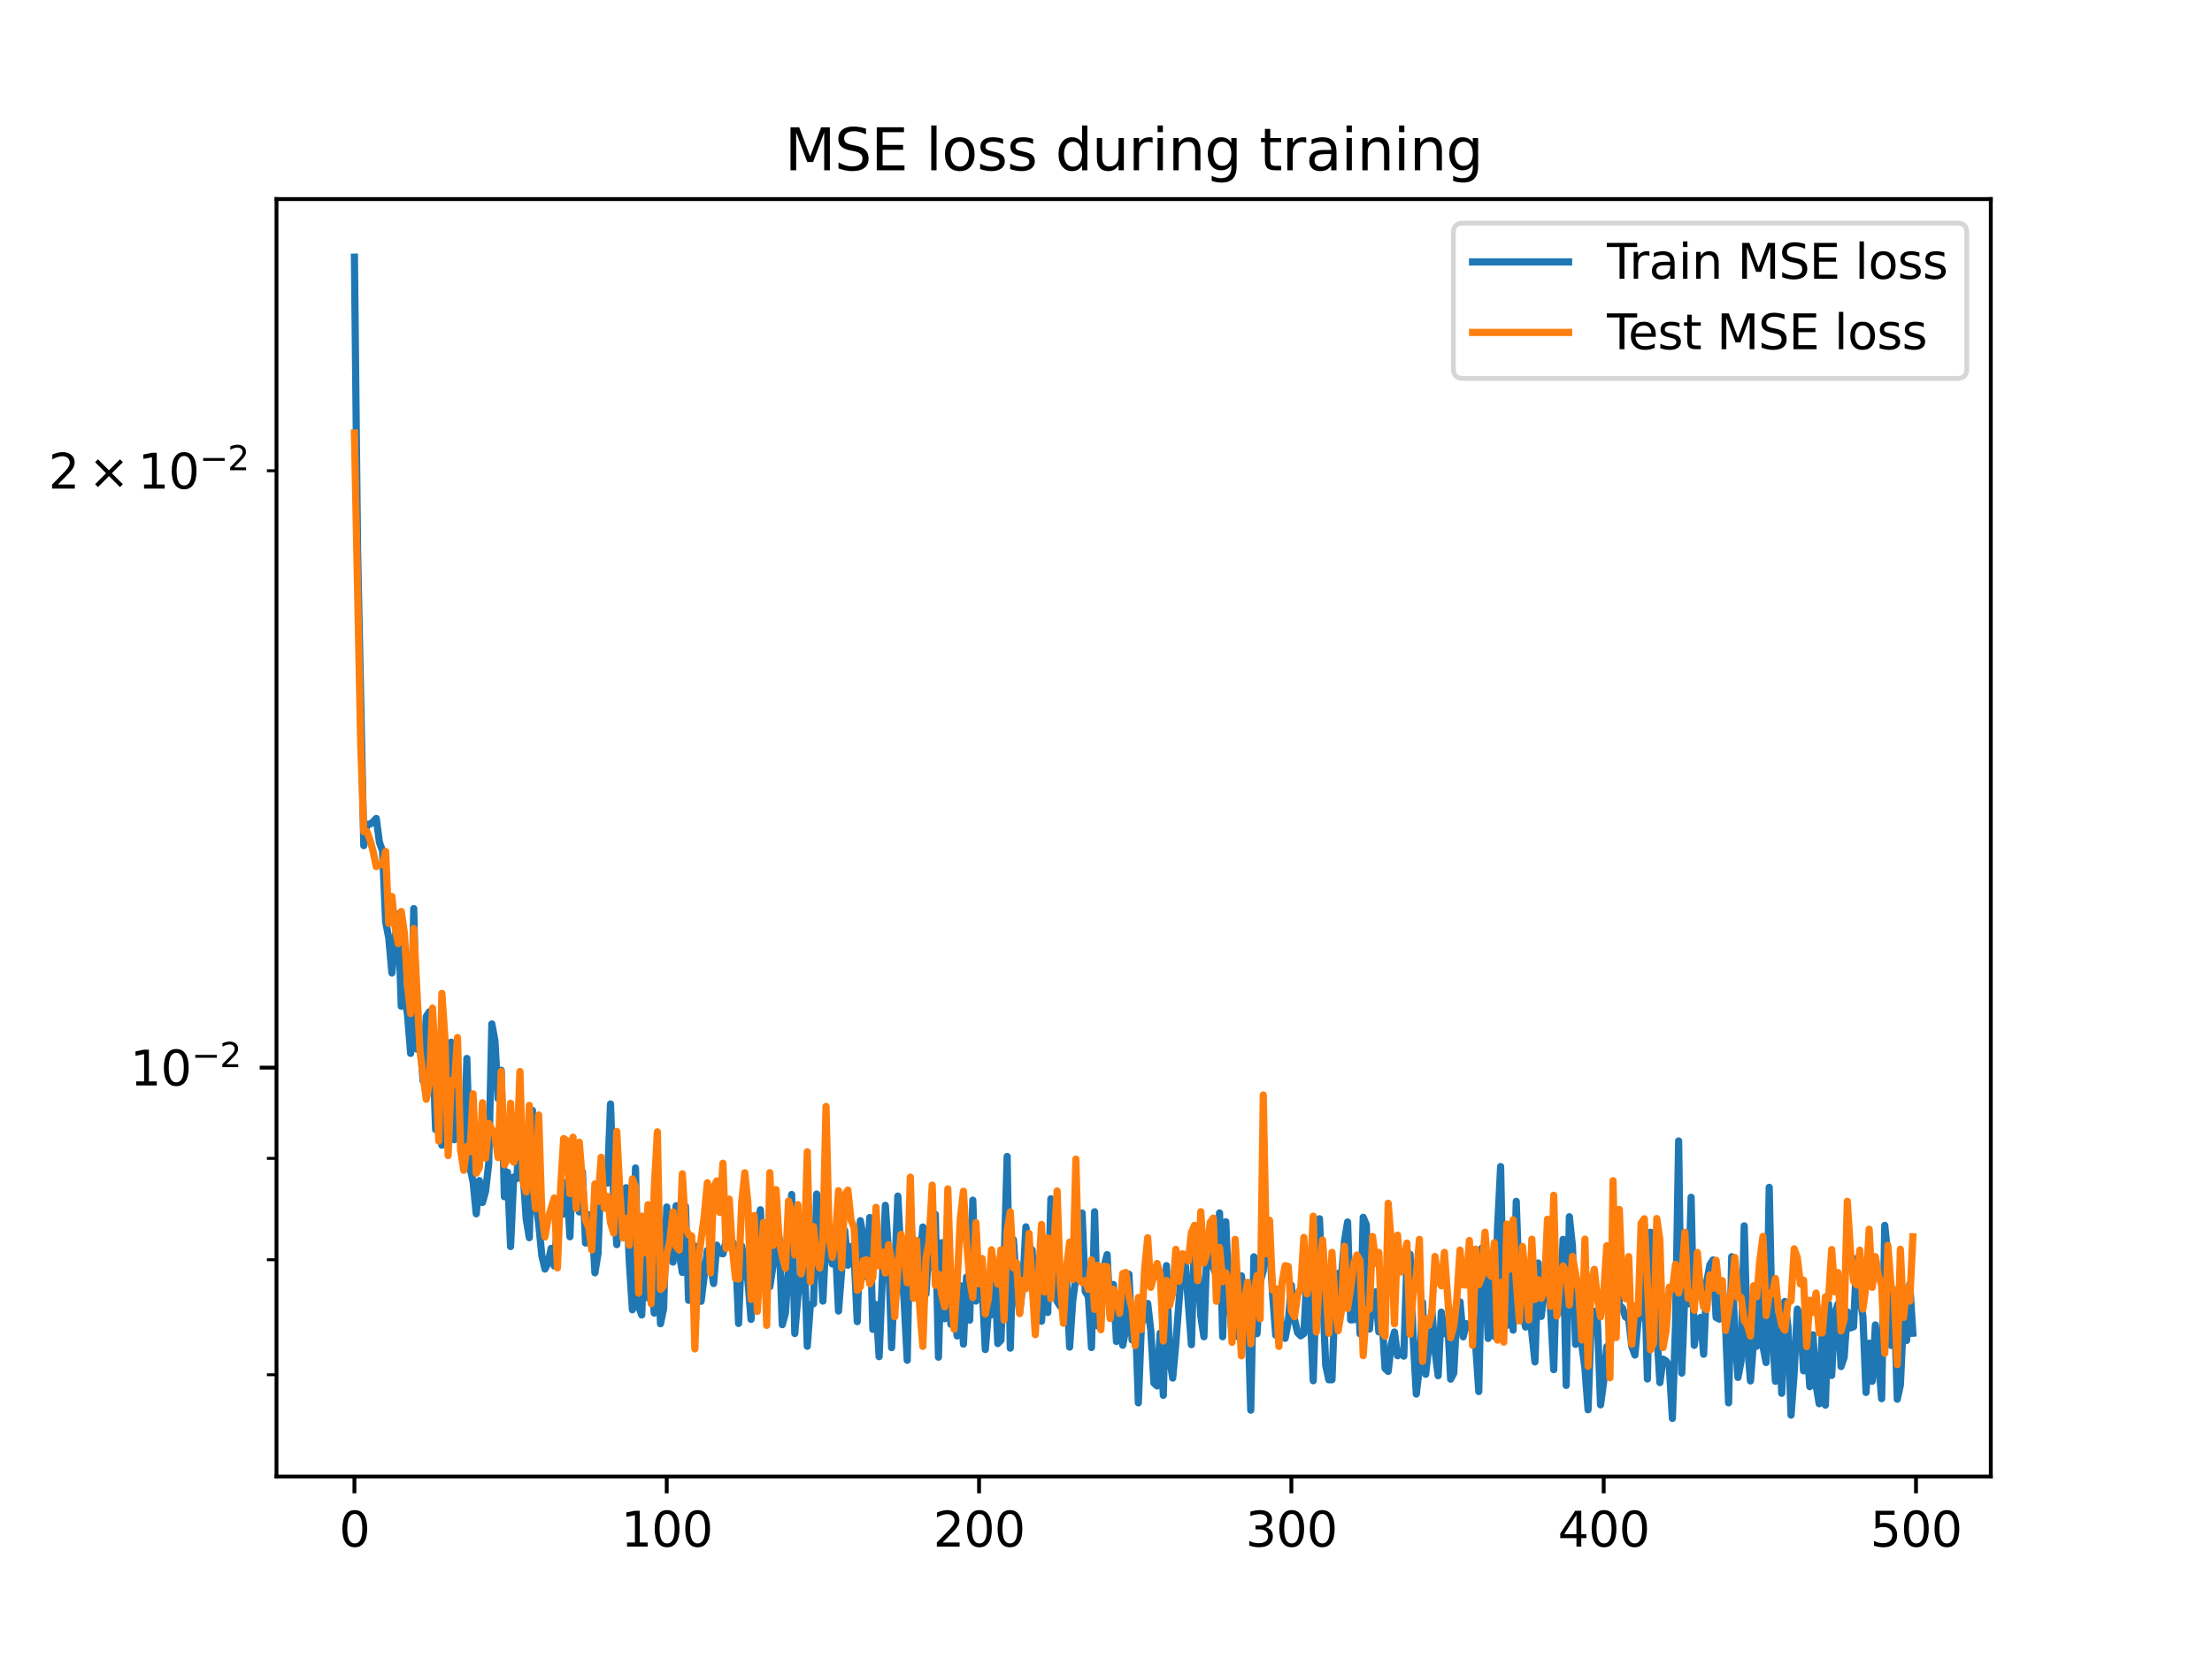 <?xml version="1.0" encoding="utf-8" standalone="no"?>
<!DOCTYPE svg PUBLIC "-//W3C//DTD SVG 1.1//EN"
  "http://www.w3.org/Graphics/SVG/1.1/DTD/svg11.dtd">
<svg xmlns:xlink="http://www.w3.org/1999/xlink" width="460.8pt" height="345.6pt" viewBox="0 0 460.8 345.6" xmlns="http://www.w3.org/2000/svg" version="1.1">
 <defs>
  <style type="text/css">*{stroke-linejoin: round; stroke-linecap: butt}</style>
 </defs>
 <g id="figure_1">
  <g id="patch_1">
   <path d="M 0 345.6 
L 460.8 345.6 
L 460.8 0 
L 0 0 
z
" style="fill: #ffffff"/>
  </g>
  <g id="axes_1">
   <g id="patch_2">
    <path d="M 57.6 307.584 
L 414.72 307.584 
L 414.72 41.472 
L 57.6 41.472 
z
" style="fill: #ffffff"/>
   </g>
   <g id="matplotlib.axis_1">
    <g id="xtick_1">
     <g id="line2d_1">
      <defs>
       <path id="me68793c2e8" d="M 0 0 
L 0 3.5 
" style="stroke: #000000; stroke-width: 0.8"/>
      </defs>
      <g>
       <use xlink:href="#me68793c2e8" x="73.833" y="307.584" style="stroke: #000000; stroke-width: 0.8"/>
      </g>
     </g>
     <g id="text_1">
      <!-- 0 -->
      <g transform="translate(70.651 322.182) scale(0.1 -0.1)">
       <defs>
        <path id="DejaVuSans-30" d="M 2034 4250 
Q 1547 4250 1301 3770 
Q 1056 3291 1056 2328 
Q 1056 1369 1301 889 
Q 1547 409 2034 409 
Q 2525 409 2770 889 
Q 3016 1369 3016 2328 
Q 3016 3291 2770 3770 
Q 2525 4250 2034 4250 
z
M 2034 4750 
Q 2819 4750 3233 4129 
Q 3647 3509 3647 2328 
Q 3647 1150 3233 529 
Q 2819 -91 2034 -91 
Q 1250 -91 836 529 
Q 422 1150 422 2328 
Q 422 3509 836 4129 
Q 1250 4750 2034 4750 
z
" transform="scale(0.016)"/>
       </defs>
       <use xlink:href="#DejaVuSans-30"/>
      </g>
     </g>
    </g>
    <g id="xtick_2">
     <g id="line2d_2">
      <g>
       <use xlink:href="#me68793c2e8" x="138.894" y="307.584" style="stroke: #000000; stroke-width: 0.8"/>
      </g>
     </g>
     <g id="text_2">
      <!-- 100 -->
      <g transform="translate(129.35 322.182) scale(0.1 -0.1)">
       <defs>
        <path id="DejaVuSans-31" d="M 794 531 
L 1825 531 
L 1825 4091 
L 703 3866 
L 703 4441 
L 1819 4666 
L 2450 4666 
L 2450 531 
L 3481 531 
L 3481 0 
L 794 0 
L 794 531 
z
" transform="scale(0.016)"/>
       </defs>
       <use xlink:href="#DejaVuSans-31"/>
       <use xlink:href="#DejaVuSans-30" x="63.623"/>
       <use xlink:href="#DejaVuSans-30" x="127.246"/>
      </g>
     </g>
    </g>
    <g id="xtick_3">
     <g id="line2d_3">
      <g>
       <use xlink:href="#me68793c2e8" x="203.955" y="307.584" style="stroke: #000000; stroke-width: 0.8"/>
      </g>
     </g>
     <g id="text_3">
      <!-- 200 -->
      <g transform="translate(194.411 322.182) scale(0.1 -0.1)">
       <defs>
        <path id="DejaVuSans-32" d="M 1228 531 
L 3431 531 
L 3431 0 
L 469 0 
L 469 531 
Q 828 903 1448 1529 
Q 2069 2156 2228 2338 
Q 2531 2678 2651 2914 
Q 2772 3150 2772 3378 
Q 2772 3750 2511 3984 
Q 2250 4219 1831 4219 
Q 1534 4219 1204 4116 
Q 875 4013 500 3803 
L 500 4441 
Q 881 4594 1212 4672 
Q 1544 4750 1819 4750 
Q 2544 4750 2975 4387 
Q 3406 4025 3406 3419 
Q 3406 3131 3298 2873 
Q 3191 2616 2906 2266 
Q 2828 2175 2409 1742 
Q 1991 1309 1228 531 
z
" transform="scale(0.016)"/>
       </defs>
       <use xlink:href="#DejaVuSans-32"/>
       <use xlink:href="#DejaVuSans-30" x="63.623"/>
       <use xlink:href="#DejaVuSans-30" x="127.246"/>
      </g>
     </g>
    </g>
    <g id="xtick_4">
     <g id="line2d_4">
      <g>
       <use xlink:href="#me68793c2e8" x="269.016" y="307.584" style="stroke: #000000; stroke-width: 0.8"/>
      </g>
     </g>
     <g id="text_4">
      <!-- 300 -->
      <g transform="translate(259.472 322.182) scale(0.1 -0.1)">
       <defs>
        <path id="DejaVuSans-33" d="M 2597 2516 
Q 3050 2419 3304 2112 
Q 3559 1806 3559 1356 
Q 3559 666 3084 287 
Q 2609 -91 1734 -91 
Q 1441 -91 1130 -33 
Q 819 25 488 141 
L 488 750 
Q 750 597 1062 519 
Q 1375 441 1716 441 
Q 2309 441 2620 675 
Q 2931 909 2931 1356 
Q 2931 1769 2642 2001 
Q 2353 2234 1838 2234 
L 1294 2234 
L 1294 2753 
L 1863 2753 
Q 2328 2753 2575 2939 
Q 2822 3125 2822 3475 
Q 2822 3834 2567 4026 
Q 2313 4219 1838 4219 
Q 1578 4219 1281 4162 
Q 984 4106 628 3988 
L 628 4550 
Q 988 4650 1302 4700 
Q 1616 4750 1894 4750 
Q 2613 4750 3031 4423 
Q 3450 4097 3450 3541 
Q 3450 3153 3228 2886 
Q 3006 2619 2597 2516 
z
" transform="scale(0.016)"/>
       </defs>
       <use xlink:href="#DejaVuSans-33"/>
       <use xlink:href="#DejaVuSans-30" x="63.623"/>
       <use xlink:href="#DejaVuSans-30" x="127.246"/>
      </g>
     </g>
    </g>
    <g id="xtick_5">
     <g id="line2d_5">
      <g>
       <use xlink:href="#me68793c2e8" x="334.077" y="307.584" style="stroke: #000000; stroke-width: 0.8"/>
      </g>
     </g>
     <g id="text_5">
      <!-- 400 -->
      <g transform="translate(324.533 322.182) scale(0.1 -0.1)">
       <defs>
        <path id="DejaVuSans-34" d="M 2419 4116 
L 825 1625 
L 2419 1625 
L 2419 4116 
z
M 2253 4666 
L 3047 4666 
L 3047 1625 
L 3713 1625 
L 3713 1100 
L 3047 1100 
L 3047 0 
L 2419 0 
L 2419 1100 
L 313 1100 
L 313 1709 
L 2253 4666 
z
" transform="scale(0.016)"/>
       </defs>
       <use xlink:href="#DejaVuSans-34"/>
       <use xlink:href="#DejaVuSans-30" x="63.623"/>
       <use xlink:href="#DejaVuSans-30" x="127.246"/>
      </g>
     </g>
    </g>
    <g id="xtick_6">
     <g id="line2d_6">
      <g>
       <use xlink:href="#me68793c2e8" x="399.138" y="307.584" style="stroke: #000000; stroke-width: 0.8"/>
      </g>
     </g>
     <g id="text_6">
      <!-- 500 -->
      <g transform="translate(389.594 322.182) scale(0.1 -0.1)">
       <defs>
        <path id="DejaVuSans-35" d="M 691 4666 
L 3169 4666 
L 3169 4134 
L 1269 4134 
L 1269 2991 
Q 1406 3038 1543 3061 
Q 1681 3084 1819 3084 
Q 2600 3084 3056 2656 
Q 3513 2228 3513 1497 
Q 3513 744 3044 326 
Q 2575 -91 1722 -91 
Q 1428 -91 1123 -41 
Q 819 9 494 109 
L 494 744 
Q 775 591 1075 516 
Q 1375 441 1709 441 
Q 2250 441 2565 725 
Q 2881 1009 2881 1497 
Q 2881 1984 2565 2268 
Q 2250 2553 1709 2553 
Q 1456 2553 1204 2497 
Q 953 2441 691 2322 
L 691 4666 
z
" transform="scale(0.016)"/>
       </defs>
       <use xlink:href="#DejaVuSans-35"/>
       <use xlink:href="#DejaVuSans-30" x="63.623"/>
       <use xlink:href="#DejaVuSans-30" x="127.246"/>
      </g>
     </g>
    </g>
   </g>
   <g id="matplotlib.axis_2">
    <g id="ytick_1">
     <g id="line2d_7">
      <defs>
       <path id="m46ca825e0f" d="M 0 0 
L -3.5 0 
" style="stroke: #000000; stroke-width: 0.8"/>
      </defs>
      <g>
       <use xlink:href="#m46ca825e0f" x="57.6" y="222.405" style="stroke: #000000; stroke-width: 0.8"/>
      </g>
     </g>
     <g id="text_7">
      <!-- $\mathdefault{10^{-2}}$ -->
      <g transform="translate(27.1 226.204) scale(0.1 -0.1)">
       <defs>
        <path id="DejaVuSans-2212" d="M 678 2272 
L 4684 2272 
L 4684 1741 
L 678 1741 
L 678 2272 
z
" transform="scale(0.016)"/>
       </defs>
       <use xlink:href="#DejaVuSans-31" transform="translate(0 0.766)"/>
       <use xlink:href="#DejaVuSans-30" transform="translate(63.623 0.766)"/>
       <use xlink:href="#DejaVuSans-2212" transform="translate(128.203 39.047) scale(0.7)"/>
       <use xlink:href="#DejaVuSans-32" transform="translate(186.855 39.047) scale(0.7)"/>
      </g>
     </g>
    </g>
    <g id="ytick_2">
     <g id="line2d_8">
      <defs>
       <path id="m6432cfb0ac" d="M 0 0 
L -2 0 
" style="stroke: #000000; stroke-width: 0.6"/>
      </defs>
      <g>
       <use xlink:href="#m6432cfb0ac" x="57.6" y="286.387" style="stroke: #000000; stroke-width: 0.6"/>
      </g>
     </g>
    </g>
    <g id="ytick_3">
     <g id="line2d_9">
      <g>
       <use xlink:href="#m6432cfb0ac" x="57.6" y="262.433" style="stroke: #000000; stroke-width: 0.6"/>
      </g>
     </g>
    </g>
    <g id="ytick_4">
     <g id="line2d_10">
      <g>
       <use xlink:href="#m6432cfb0ac" x="57.6" y="241.305" style="stroke: #000000; stroke-width: 0.6"/>
      </g>
     </g>
    </g>
    <g id="ytick_5">
     <g id="line2d_11">
      <g>
       <use xlink:href="#m6432cfb0ac" x="57.6" y="98.065" style="stroke: #000000; stroke-width: 0.6"/>
      </g>
     </g>
     <g id="text_8">
      <!-- $\mathdefault{2\times10^{-2}}$ -->
      <g transform="translate(10.1 101.864) scale(0.1 -0.1)">
       <defs>
        <path id="DejaVuSans-d7" d="M 4488 3438 
L 3059 2003 
L 4488 575 
L 4116 197 
L 2681 1631 
L 1247 197 
L 878 575 
L 2303 2003 
L 878 3438 
L 1247 3816 
L 2681 2381 
L 4116 3816 
L 4488 3438 
z
" transform="scale(0.016)"/>
       </defs>
       <use xlink:href="#DejaVuSans-32" transform="translate(0 0.766)"/>
       <use xlink:href="#DejaVuSans-d7" transform="translate(83.105 0.766)"/>
       <use xlink:href="#DejaVuSans-31" transform="translate(186.377 0.766)"/>
       <use xlink:href="#DejaVuSans-30" transform="translate(250 0.766)"/>
       <use xlink:href="#DejaVuSans-2212" transform="translate(314.58 39.047) scale(0.7)"/>
       <use xlink:href="#DejaVuSans-32" transform="translate(373.232 39.047) scale(0.7)"/>
      </g>
     </g>
    </g>
   </g>
   <g id="line2d_12">
    <path d="M 73.833 53.568 
L 74.483 114.303 
L 75.785 176.158 
L 76.435 171.722 
L 77.086 171.678 
L 77.736 171.21 
L 78.387 170.489 
L 79.038 175.455 
L 79.688 177.27 
L 80.339 192.034 
L 80.989 195.404 
L 81.64 202.679 
L 82.291 195.702 
L 82.941 190.373 
L 83.592 209.619 
L 84.242 206.866 
L 84.893 211.411 
L 85.544 219.437 
L 86.194 189.275 
L 86.845 218.566 
L 87.496 216.935 
L 88.146 225.216 
L 88.797 211.771 
L 89.447 210.766 
L 90.098 217.19 
L 90.749 235.31 
L 91.399 222.886 
L 92.05 238.567 
L 92.7 223.785 
L 93.351 223.544 
L 94.002 217.106 
L 94.652 237.432 
L 95.303 232.696 
L 95.953 234.187 
L 96.604 242.306 
L 97.255 220.487 
L 97.905 243.228 
L 98.556 246.24 
L 99.207 252.855 
L 99.857 245.931 
L 100.508 250.502 
L 101.158 248.159 
L 101.809 242.387 
L 102.46 213.298 
L 103.11 216.815 
L 103.761 228.876 
L 104.411 222.964 
L 105.062 249.295 
L 105.713 244.207 
L 106.363 259.678 
L 107.014 245.191 
L 107.664 245.522 
L 108.315 234.827 
L 109.616 253.938 
L 110.267 257.832 
L 110.918 231.311 
L 111.568 250.128 
L 112.219 254.878 
L 112.869 261.519 
L 113.52 264.372 
L 114.171 263.069 
L 114.821 260.057 
L 115.472 263.739 
L 116.122 254.542 
L 116.773 251.906 
L 117.424 252.928 
L 118.074 246.258 
L 118.725 257.641 
L 119.375 239.696 
L 120.026 244.588 
L 120.677 252.466 
L 121.327 244.102 
L 121.978 258.95 
L 122.629 253.028 
L 123.279 253.702 
L 123.93 265.149 
L 124.58 261.096 
L 125.231 242.736 
L 125.882 245.697 
L 126.532 246.481 
L 127.183 229.979 
L 127.833 249.113 
L 128.484 259.282 
L 129.135 251.73 
L 129.785 256.728 
L 130.436 247.41 
L 131.086 262.735 
L 131.737 272.847 
L 132.388 243.302 
L 133.038 272.113 
L 133.689 273.938 
L 134.339 255.104 
L 134.99 270.375 
L 135.641 265.848 
L 136.291 273.547 
L 136.942 256.847 
L 137.593 275.761 
L 138.243 272.584 
L 138.894 251.439 
L 139.544 261.846 
L 140.195 262.922 
L 140.846 251.181 
L 141.496 261.075 
L 142.147 265.077 
L 142.797 251.31 
L 143.448 270.883 
L 144.099 264.463 
L 144.749 259.558 
L 145.4 260.886 
L 146.05 271.085 
L 147.352 260.477 
L 148.002 263.38 
L 148.653 267.384 
L 149.304 259.38 
L 149.954 261.046 
L 150.605 261.2 
L 151.255 258.524 
L 151.906 257.975 
L 152.557 258.653 
L 153.207 259.818 
L 153.858 275.697 
L 154.508 259.571 
L 155.159 263.611 
L 155.81 266.894 
L 156.46 274.853 
L 157.111 262.397 
L 157.761 254.731 
L 158.412 252.015 
L 159.063 268.599 
L 159.713 260.026 
L 160.364 268.061 
L 161.015 263.81 
L 161.665 255.187 
L 162.316 257.836 
L 162.966 275.956 
L 163.617 273.564 
L 164.268 263.983 
L 164.918 248.832 
L 165.569 277.795 
L 166.219 269.976 
L 167.521 260.543 
L 168.171 280.452 
L 168.822 271.754 
L 169.472 271.597 
L 170.123 248.743 
L 171.424 271.045 
L 172.075 257.381 
L 172.725 257.571 
L 173.376 263.302 
L 174.027 259.675 
L 174.677 273.114 
L 175.979 256.33 
L 176.629 263.573 
L 177.28 259.652 
L 177.93 261.607 
L 178.581 275.321 
L 179.232 254.292 
L 179.882 258.202 
L 180.533 266.005 
L 181.183 253.638 
L 181.834 276.928 
L 182.485 271.744 
L 183.135 282.614 
L 184.436 251.088 
L 185.087 260.852 
L 185.738 280.738 
L 187.039 249.161 
L 187.69 261.882 
L 188.34 270.985 
L 188.991 283.373 
L 189.641 250.946 
L 190.292 264.803 
L 190.943 269.659 
L 191.593 263.495 
L 192.244 255.607 
L 192.894 269.551 
L 193.545 258.921 
L 194.196 264.092 
L 194.846 252.979 
L 195.497 282.729 
L 196.147 258.876 
L 196.798 274.718 
L 197.449 269.436 
L 198.099 275.885 
L 198.75 273.774 
L 199.401 278.312 
L 200.051 267.807 
L 200.702 280.012 
L 201.352 266.027 
L 202.003 275.023 
L 202.654 250.021 
L 203.304 271.038 
L 203.955 266.249 
L 204.605 268.171 
L 205.256 281.129 
L 205.907 273.201 
L 206.557 273.896 
L 207.208 264.607 
L 207.858 279.887 
L 208.509 279.195 
L 209.16 263.207 
L 209.81 240.907 
L 210.461 280.848 
L 211.112 258.256 
L 211.762 267.679 
L 212.413 273.399 
L 213.063 267.62 
L 213.714 255.574 
L 214.365 259.576 
L 215.015 260.427 
L 215.666 273.211 
L 216.316 265.962 
L 216.967 275.242 
L 217.618 265.892 
L 218.268 273.415 
L 218.919 249.726 
L 219.569 264.369 
L 220.22 271.112 
L 220.871 272.124 
L 221.521 269.823 
L 222.172 266.339 
L 222.822 280.626 
L 223.473 270.991 
L 224.124 266.032 
L 224.774 265.247 
L 225.425 252.692 
L 226.076 269.025 
L 226.726 270.112 
L 227.377 280.71 
L 228.027 252.428 
L 228.678 276.226 
L 229.329 273.83 
L 229.979 263.914 
L 230.63 261.359 
L 231.28 274.276 
L 231.931 267.583 
L 232.582 279.454 
L 233.232 271.98 
L 233.883 280.239 
L 234.533 276.886 
L 235.184 265.445 
L 235.835 279.154 
L 236.485 273.083 
L 237.136 292.245 
L 237.787 275.767 
L 238.437 274.484 
L 239.088 271.537 
L 239.738 277.215 
L 240.389 288.13 
L 241.04 288.722 
L 241.69 277.705 
L 242.341 290.673 
L 242.991 263.651 
L 243.642 282.877 
L 244.293 287.088 
L 244.943 279.93 
L 246.244 262.918 
L 246.895 262.787 
L 248.196 280.125 
L 248.847 257.266 
L 249.498 263.517 
L 250.148 274.173 
L 250.799 278.477 
L 251.449 259.11 
L 252.1 260.18 
L 252.751 264.085 
L 253.401 265.719 
L 254.052 252.679 
L 254.702 278.47 
L 255.353 254.521 
L 256.004 269.711 
L 256.654 277.629 
L 257.305 260.882 
L 257.955 278.504 
L 258.606 265.785 
L 259.257 271.04 
L 259.907 272.432 
L 260.558 293.759 
L 261.208 261.816 
L 261.859 277.836 
L 262.51 267.133 
L 263.16 264.728 
L 263.811 255.641 
L 264.462 258.667 
L 265.112 269.863 
L 265.763 278.143 
L 266.413 270.89 
L 267.064 277.493 
L 267.715 278.803 
L 268.365 275.429 
L 269.016 267.739 
L 269.666 274.84 
L 270.317 277.619 
L 270.968 278.278 
L 271.618 277.792 
L 272.269 265.731 
L 272.919 272.608 
L 273.57 287.633 
L 274.221 267.116 
L 274.871 253.89 
L 276.173 284.494 
L 276.823 287.438 
L 277.474 287.43 
L 278.124 270.136 
L 278.775 265.277 
L 279.426 266.242 
L 280.076 258.531 
L 280.727 254.562 
L 281.377 274.958 
L 282.028 274.914 
L 282.679 263.421 
L 283.329 277.869 
L 283.98 253.583 
L 284.63 255.141 
L 285.281 276.887 
L 285.932 269.412 
L 286.582 269.117 
L 287.233 277.446 
L 287.884 274.317 
L 288.534 285.084 
L 289.185 285.699 
L 289.835 279.96 
L 290.486 277.477 
L 291.137 282.42 
L 291.787 281.511 
L 292.438 282.505 
L 293.088 262.687 
L 293.739 261.273 
L 294.39 278.848 
L 295.04 290.408 
L 295.691 284.761 
L 296.341 271.285 
L 296.992 286.283 
L 297.643 280.381 
L 298.293 273.04 
L 298.944 281.488 
L 299.595 286.581 
L 300.245 273.342 
L 300.896 277.847 
L 301.546 274.777 
L 302.197 287.312 
L 302.848 286.077 
L 303.498 273.056 
L 304.149 271.191 
L 304.799 278.491 
L 305.45 275.743 
L 306.101 276.061 
L 306.751 277.268 
L 307.402 280.054 
L 308.052 289.883 
L 308.703 260.007 
L 309.354 263.309 
L 310.004 278.82 
L 310.655 262.051 
L 311.305 278.394 
L 311.956 256.016 
L 312.607 243.008 
L 313.257 275.788 
L 313.908 276.126 
L 314.559 255.466 
L 315.209 277.091 
L 315.86 250.259 
L 316.51 268.673 
L 317.161 273.742 
L 317.812 276.459 
L 318.462 263.141 
L 319.113 277.683 
L 319.763 283.708 
L 320.414 263.109 
L 321.065 274.235 
L 321.715 268.821 
L 322.366 260.428 
L 323.667 285.327 
L 324.318 262.819 
L 324.968 273.321 
L 325.619 258.179 
L 326.27 288.606 
L 326.92 253.469 
L 327.571 259.576 
L 328.221 280.058 
L 328.872 278.787 
L 329.523 280.088 
L 330.173 285.095 
L 330.824 293.678 
L 331.474 274.781 
L 332.125 273.159 
L 332.776 275.362 
L 333.426 292.655 
L 334.077 287.756 
L 334.727 280.535 
L 335.378 279.994 
L 336.029 277.03 
L 336.679 258.751 
L 337.33 271.875 
L 337.981 272.474 
L 338.631 274.357 
L 339.282 274.721 
L 339.932 280.453 
L 340.583 282.287 
L 341.234 275.24 
L 341.884 273.529 
L 342.535 263.904 
L 343.185 287.277 
L 343.836 256.702 
L 345.788 288.019 
L 346.438 283.129 
L 347.089 283.533 
L 347.74 284.549 
L 348.39 295.488 
L 349.041 276.021 
L 349.691 237.679 
L 350.342 286.04 
L 350.993 269.143 
L 351.643 271.625 
L 352.294 249.408 
L 352.945 280.265 
L 353.595 275.412 
L 354.246 274.451 
L 354.896 282.111 
L 355.547 267.02 
L 356.198 263.471 
L 356.848 262.464 
L 357.499 274.449 
L 358.149 274.804 
L 358.8 268.131 
L 359.451 275.748 
L 360.101 292.239 
L 360.752 261.796 
L 361.402 278.004 
L 362.053 286.948 
L 362.704 283.54 
L 363.354 255.365 
L 364.005 279.739 
L 364.656 287.672 
L 365.306 279.273 
L 365.957 280.442 
L 366.607 266.377 
L 367.258 280.45 
L 367.909 283.843 
L 368.559 247.347 
L 369.21 278.033 
L 369.86 287.742 
L 370.511 273.906 
L 371.162 290.252 
L 371.812 271.111 
L 372.463 276.397 
L 373.113 294.802 
L 373.764 285.93 
L 374.415 272.708 
L 375.065 274.626 
L 375.716 285.575 
L 376.367 279.638 
L 377.017 288.868 
L 377.668 278.059 
L 378.318 288.554 
L 378.969 292.424 
L 379.62 277.278 
L 380.27 292.716 
L 380.921 271.595 
L 381.571 286.536 
L 382.222 273.65 
L 382.873 271.646 
L 383.523 284.671 
L 384.174 282.745 
L 384.824 273.256 
L 385.475 276.626 
L 386.126 276.388 
L 386.776 262.172 
L 387.427 270.155 
L 388.078 274.215 
L 388.728 290.072 
L 389.379 279.809 
L 390.029 287.74 
L 390.68 276.01 
L 391.981 291.368 
L 392.632 255.267 
L 393.282 261.627 
L 393.933 280.275 
L 394.584 270.19 
L 395.234 291.49 
L 395.885 288.512 
L 396.535 274.457 
L 397.186 279.247 
L 397.837 267.547 
L 398.487 277.724 
L 398.487 277.724 
" clip-path="url(#pa547807522)" style="fill: none; stroke: #1f77b4; stroke-width: 1.5; stroke-linecap: square"/>
   </g>
   <g id="line2d_13">
    <path d="M 73.833 90.201 
L 75.134 154.96 
L 75.785 173.269 
L 76.435 173.22 
L 77.086 174.972 
L 77.736 177.39 
L 78.387 180.53 
L 79.038 180.084 
L 79.688 180.113 
L 80.339 177.378 
L 80.989 192.354 
L 81.64 186.738 
L 82.291 193.136 
L 82.941 196.565 
L 83.592 189.881 
L 84.242 194.403 
L 84.893 205.259 
L 85.544 211.146 
L 86.194 193.429 
L 87.496 218.967 
L 88.797 229.005 
L 89.447 225.664 
L 90.098 210 
L 90.749 222.146 
L 91.399 237.708 
L 92.05 206.938 
L 92.7 216.379 
L 93.351 240.718 
L 94.002 225.122 
L 94.652 225.876 
L 95.303 216.14 
L 95.953 239.619 
L 96.604 243.8 
L 97.255 238.831 
L 97.905 239.915 
L 98.556 227.862 
L 99.207 244.388 
L 99.857 243.222 
L 100.508 229.723 
L 101.158 241.266 
L 101.809 234.032 
L 103.11 236.444 
L 103.761 241.139 
L 104.411 223.203 
L 105.062 242.67 
L 105.713 241.515 
L 106.363 229.83 
L 107.014 242.113 
L 107.664 240.309 
L 108.315 223.224 
L 108.966 246.129 
L 109.616 248.313 
L 110.267 230.27 
L 110.918 245.22 
L 111.568 251.777 
L 112.219 232.269 
L 112.869 252.559 
L 113.52 257.681 
L 114.171 253.834 
L 115.472 249.556 
L 116.122 264.122 
L 116.773 247.752 
L 117.424 237.183 
L 118.074 237.628 
L 118.725 248.669 
L 119.375 236.898 
L 120.026 251.745 
L 120.677 237.932 
L 121.978 254.178 
L 122.629 255.682 
L 123.279 260.389 
L 123.93 246.622 
L 124.58 250.291 
L 125.231 241.069 
L 125.882 251.673 
L 126.532 249.216 
L 127.183 254.696 
L 127.833 256.873 
L 128.484 235.699 
L 129.135 248.293 
L 129.785 257.882 
L 130.436 253.825 
L 131.086 259.403 
L 131.737 245.585 
L 132.388 247.293 
L 133.038 269.395 
L 133.689 253.342 
L 134.339 260.959 
L 134.99 250.949 
L 135.641 271.57 
L 136.291 247.503 
L 136.942 235.784 
L 137.593 268.62 
L 138.243 267.859 
L 138.894 261.263 
L 139.544 258.445 
L 140.195 252.469 
L 140.846 259.654 
L 141.496 260.411 
L 142.147 244.529 
L 142.797 255.755 
L 143.448 257.215 
L 144.099 257.497 
L 144.749 281.003 
L 145.4 263.083 
L 146.701 253.35 
L 147.352 246.382 
L 148.002 265.183 
L 148.653 247.336 
L 149.304 246.007 
L 149.954 252.569 
L 150.605 242.323 
L 151.255 260.074 
L 151.906 249.78 
L 152.557 259.989 
L 153.207 266.323 
L 153.858 266.448 
L 154.508 250.461 
L 155.159 244.303 
L 155.81 250.691 
L 156.46 270.693 
L 157.111 253.216 
L 157.761 273.186 
L 158.412 262.381 
L 159.063 254.648 
L 159.713 276.097 
L 160.364 244.283 
L 161.015 259.445 
L 161.665 247.805 
L 162.316 258.65 
L 162.966 261.734 
L 163.617 264.195 
L 164.268 250.174 
L 164.918 252.566 
L 165.569 261.451 
L 166.219 250.945 
L 166.87 265.388 
L 167.521 262.434 
L 168.171 239.936 
L 168.822 266.993 
L 169.472 255.515 
L 170.123 262.199 
L 170.774 264.173 
L 171.424 258.175 
L 172.075 230.494 
L 172.725 257.326 
L 173.376 261.918 
L 174.027 257.851 
L 174.677 248.06 
L 175.328 264.122 
L 175.979 248.945 
L 176.629 247.92 
L 177.28 254.125 
L 177.93 255.781 
L 178.581 268.8 
L 179.232 268.034 
L 179.882 262.61 
L 180.533 262.422 
L 181.183 267.45 
L 181.834 266.133 
L 182.485 251.504 
L 183.135 263.737 
L 183.786 260.839 
L 184.436 265.193 
L 185.087 259.277 
L 185.738 262.613 
L 186.388 274.304 
L 187.039 264.401 
L 187.69 257.143 
L 188.34 261.155 
L 188.991 267.229 
L 189.641 245.217 
L 190.292 270.452 
L 190.943 258.386 
L 191.593 272.37 
L 192.244 280.48 
L 192.894 262.193 
L 193.545 258.65 
L 194.196 246.885 
L 194.846 267.744 
L 195.497 265.423 
L 196.147 269.612 
L 196.798 272.233 
L 197.449 247.667 
L 198.099 267.671 
L 198.75 276.896 
L 199.401 267.004 
L 200.051 253.823 
L 200.702 248.154 
L 201.352 258.745 
L 202.003 266.497 
L 202.654 270.308 
L 203.304 254.697 
L 203.955 267.462 
L 204.605 262.176 
L 205.256 273.725 
L 205.907 270.515 
L 206.557 260.353 
L 207.208 265.244 
L 207.858 267.51 
L 208.509 260.359 
L 209.16 275.004 
L 209.81 256.356 
L 210.461 252.448 
L 211.112 264.13 
L 211.762 263.052 
L 212.413 273.655 
L 213.063 266.719 
L 213.714 268.467 
L 214.365 256.937 
L 215.666 278.028 
L 216.967 255.067 
L 217.618 269.163 
L 218.268 257.856 
L 218.919 270.542 
L 220.22 248.101 
L 220.871 267.238 
L 221.521 275.667 
L 222.172 264.057 
L 222.822 258.755 
L 223.473 266.564 
L 224.124 241.459 
L 224.774 266.496 
L 225.425 267.215 
L 226.076 266.744 
L 226.726 268.603 
L 227.377 262.475 
L 228.027 272.763 
L 228.678 263.574 
L 229.329 277.004 
L 229.979 263.791 
L 230.63 263.897 
L 231.28 274.676 
L 231.931 268.604 
L 232.582 270.121 
L 233.232 273.59 
L 233.883 265.314 
L 234.533 265.075 
L 235.184 270.01 
L 235.835 272.66 
L 236.485 280.311 
L 237.136 270.296 
L 237.787 276.957 
L 238.437 264.513 
L 239.088 257.841 
L 239.738 268.177 
L 241.04 263.205 
L 241.69 265.443 
L 242.341 279.371 
L 242.991 266.747 
L 243.642 271.919 
L 244.293 269.302 
L 244.943 260.257 
L 245.594 266.912 
L 246.244 261.194 
L 246.895 261.334 
L 247.546 262.726 
L 248.196 256.742 
L 248.847 255.261 
L 249.498 266.768 
L 250.148 252.417 
L 250.799 263.082 
L 251.449 261.047 
L 252.1 254.646 
L 252.751 253.743 
L 253.401 271.085 
L 254.052 259.875 
L 254.702 266.996 
L 255.353 265.157 
L 256.004 266.872 
L 256.654 279.639 
L 257.305 258.18 
L 258.606 282.454 
L 259.257 270.848 
L 259.907 267.131 
L 260.558 279.937 
L 261.208 269.815 
L 261.859 265.704 
L 262.51 274.72 
L 263.16 228.105 
L 263.811 261.179 
L 264.462 254.187 
L 265.112 268.778 
L 265.763 268.436 
L 266.413 280.493 
L 267.064 267.218 
L 267.715 263.667 
L 268.365 263.801 
L 269.016 273.093 
L 269.666 274.305 
L 270.317 269.776 
L 270.968 268.249 
L 271.618 257.77 
L 272.269 269.527 
L 272.919 266.352 
L 273.57 253.349 
L 274.221 277.48 
L 274.871 265.301 
L 275.522 258.31 
L 276.823 277.753 
L 277.474 260.885 
L 278.124 271.336 
L 278.775 277.211 
L 279.426 273.21 
L 280.076 259.625 
L 280.727 272.61 
L 281.377 268.326 
L 282.028 263.182 
L 282.679 261.439 
L 283.329 262.618 
L 283.98 282.413 
L 284.63 272.812 
L 285.281 272.73 
L 285.932 257.578 
L 286.582 263.176 
L 287.233 260.892 
L 287.884 277.382 
L 288.534 278.373 
L 289.185 250.662 
L 289.835 258.946 
L 290.486 275.776 
L 291.137 257.31 
L 291.787 264.99 
L 292.438 263.048 
L 293.088 258.962 
L 293.739 277.954 
L 294.39 269.515 
L 295.04 265.91 
L 295.691 258.175 
L 296.341 283.597 
L 296.992 274.79 
L 297.643 276.101 
L 298.293 273.322 
L 298.944 261.75 
L 299.595 266.784 
L 300.245 267.854 
L 300.896 260.889 
L 302.197 278.678 
L 302.848 276.304 
L 303.498 270.411 
L 304.149 260.411 
L 304.799 267.663 
L 305.45 267.691 
L 306.101 258.412 
L 306.751 280.252 
L 307.402 260.219 
L 308.052 267.654 
L 308.703 265.959 
L 309.354 256.676 
L 310.004 265.096 
L 310.655 265.886 
L 311.305 258.863 
L 311.956 279.181 
L 312.607 267.164 
L 313.257 279.589 
L 313.908 254.994 
L 314.559 264.402 
L 315.209 254.108 
L 315.86 266.953 
L 316.51 275.175 
L 317.161 259.663 
L 317.812 266.418 
L 318.462 274.988 
L 319.113 258.141 
L 319.763 270.71 
L 320.414 266.566 
L 321.065 270.469 
L 321.715 268.999 
L 322.366 253.984 
L 323.016 272.12 
L 323.667 248.998 
L 324.318 274.153 
L 324.968 266.861 
L 325.619 263.714 
L 326.27 265.016 
L 326.92 271.855 
L 327.571 261.714 
L 328.872 268.926 
L 329.523 279.134 
L 330.173 258.13 
L 330.824 284.627 
L 331.474 266.941 
L 332.125 264.419 
L 332.776 270.543 
L 333.426 274.336 
L 334.077 269.344 
L 334.727 259.494 
L 335.378 287.016 
L 336.029 245.965 
L 336.679 278.643 
L 337.33 251.945 
L 337.981 268.576 
L 338.631 270.564 
L 339.282 261.773 
L 339.932 280.023 
L 340.583 272 
L 341.234 273.712 
L 341.884 254.82 
L 342.535 253.882 
L 343.836 281.178 
L 344.487 279.834 
L 345.137 253.839 
L 345.788 258.298 
L 346.438 280.725 
L 347.089 277.161 
L 347.74 268.164 
L 348.39 268.58 
L 349.041 263.385 
L 349.691 269.369 
L 350.342 266.152 
L 350.993 256.701 
L 351.643 270.455 
L 352.294 269.295 
L 352.945 272.959 
L 353.595 260.912 
L 354.246 268.754 
L 354.896 272.277 
L 355.547 272.818 
L 356.198 265.606 
L 356.848 268.388 
L 357.499 262.534 
L 358.149 268.907 
L 358.8 266.774 
L 359.451 277.159 
L 360.752 268.848 
L 361.402 261.949 
L 362.053 270.355 
L 362.704 270.293 
L 363.354 275.142 
L 364.005 276.047 
L 364.656 278.345 
L 365.306 267.849 
L 365.957 270.138 
L 366.607 262.546 
L 367.258 257.558 
L 367.909 274.055 
L 368.559 269.474 
L 369.21 269.524 
L 369.86 266.33 
L 370.511 272.957 
L 371.162 276.075 
L 371.812 277.117 
L 372.463 271.426 
L 373.113 270.956 
L 373.764 260.155 
L 374.415 261.98 
L 375.065 267.488 
L 375.716 266.678 
L 376.367 280.527 
L 377.017 270.868 
L 377.668 273.406 
L 378.318 269.37 
L 378.969 277.616 
L 379.62 277.682 
L 380.27 270.157 
L 380.921 270.479 
L 381.571 260.293 
L 382.222 269.122 
L 382.873 265.091 
L 383.523 277.268 
L 384.174 274.859 
L 384.824 250.252 
L 385.475 260.39 
L 386.126 266.854 
L 386.776 267.676 
L 387.427 260.431 
L 388.078 272.694 
L 388.728 267.889 
L 389.379 256.068 
L 390.029 268.17 
L 390.68 261.782 
L 391.331 265.786 
L 391.981 267.72 
L 392.632 281.918 
L 393.282 259.441 
L 393.933 267.822 
L 394.584 269.093 
L 395.234 284.27 
L 395.885 260.241 
L 396.535 274.46 
L 397.186 268.379 
L 397.837 271.049 
L 398.487 257.646 
L 398.487 257.646 
" clip-path="url(#pa547807522)" style="fill: none; stroke: #ff7f0e; stroke-width: 1.5; stroke-linecap: square"/>
   </g>
   <g id="patch_3">
    <path d="M 57.6 307.584 
L 57.6 41.472 
" style="fill: none; stroke: #000000; stroke-width: 0.8; stroke-linejoin: miter; stroke-linecap: square"/>
   </g>
   <g id="patch_4">
    <path d="M 414.72 307.584 
L 414.72 41.472 
" style="fill: none; stroke: #000000; stroke-width: 0.8; stroke-linejoin: miter; stroke-linecap: square"/>
   </g>
   <g id="patch_5">
    <path d="M 57.6 307.584 
L 414.72 307.584 
" style="fill: none; stroke: #000000; stroke-width: 0.8; stroke-linejoin: miter; stroke-linecap: square"/>
   </g>
   <g id="patch_6">
    <path d="M 57.6 41.472 
L 414.72 41.472 
" style="fill: none; stroke: #000000; stroke-width: 0.8; stroke-linejoin: miter; stroke-linecap: square"/>
   </g>
   <g id="text_9">
    <!-- MSE loss during training -->
    <g transform="translate(163.473 35.472) scale(0.12 -0.12)">
     <defs>
      <path id="DejaVuSans-4d" d="M 628 4666 
L 1569 4666 
L 2759 1491 
L 3956 4666 
L 4897 4666 
L 4897 0 
L 4281 0 
L 4281 4097 
L 3078 897 
L 2444 897 
L 1241 4097 
L 1241 0 
L 628 0 
L 628 4666 
z
" transform="scale(0.016)"/>
      <path id="DejaVuSans-53" d="M 3425 4513 
L 3425 3897 
Q 3066 4069 2747 4153 
Q 2428 4238 2131 4238 
Q 1616 4238 1336 4038 
Q 1056 3838 1056 3469 
Q 1056 3159 1242 3001 
Q 1428 2844 1947 2747 
L 2328 2669 
Q 3034 2534 3370 2195 
Q 3706 1856 3706 1288 
Q 3706 609 3251 259 
Q 2797 -91 1919 -91 
Q 1588 -91 1214 -16 
Q 841 59 441 206 
L 441 856 
Q 825 641 1194 531 
Q 1563 422 1919 422 
Q 2459 422 2753 634 
Q 3047 847 3047 1241 
Q 3047 1584 2836 1778 
Q 2625 1972 2144 2069 
L 1759 2144 
Q 1053 2284 737 2584 
Q 422 2884 422 3419 
Q 422 4038 858 4394 
Q 1294 4750 2059 4750 
Q 2388 4750 2728 4690 
Q 3069 4631 3425 4513 
z
" transform="scale(0.016)"/>
      <path id="DejaVuSans-45" d="M 628 4666 
L 3578 4666 
L 3578 4134 
L 1259 4134 
L 1259 2753 
L 3481 2753 
L 3481 2222 
L 1259 2222 
L 1259 531 
L 3634 531 
L 3634 0 
L 628 0 
L 628 4666 
z
" transform="scale(0.016)"/>
      <path id="DejaVuSans-20" transform="scale(0.016)"/>
      <path id="DejaVuSans-6c" d="M 603 4863 
L 1178 4863 
L 1178 0 
L 603 0 
L 603 4863 
z
" transform="scale(0.016)"/>
      <path id="DejaVuSans-6f" d="M 1959 3097 
Q 1497 3097 1228 2736 
Q 959 2375 959 1747 
Q 959 1119 1226 758 
Q 1494 397 1959 397 
Q 2419 397 2687 759 
Q 2956 1122 2956 1747 
Q 2956 2369 2687 2733 
Q 2419 3097 1959 3097 
z
M 1959 3584 
Q 2709 3584 3137 3096 
Q 3566 2609 3566 1747 
Q 3566 888 3137 398 
Q 2709 -91 1959 -91 
Q 1206 -91 779 398 
Q 353 888 353 1747 
Q 353 2609 779 3096 
Q 1206 3584 1959 3584 
z
" transform="scale(0.016)"/>
      <path id="DejaVuSans-73" d="M 2834 3397 
L 2834 2853 
Q 2591 2978 2328 3040 
Q 2066 3103 1784 3103 
Q 1356 3103 1142 2972 
Q 928 2841 928 2578 
Q 928 2378 1081 2264 
Q 1234 2150 1697 2047 
L 1894 2003 
Q 2506 1872 2764 1633 
Q 3022 1394 3022 966 
Q 3022 478 2636 193 
Q 2250 -91 1575 -91 
Q 1294 -91 989 -36 
Q 684 19 347 128 
L 347 722 
Q 666 556 975 473 
Q 1284 391 1588 391 
Q 1994 391 2212 530 
Q 2431 669 2431 922 
Q 2431 1156 2273 1281 
Q 2116 1406 1581 1522 
L 1381 1569 
Q 847 1681 609 1914 
Q 372 2147 372 2553 
Q 372 3047 722 3315 
Q 1072 3584 1716 3584 
Q 2034 3584 2315 3537 
Q 2597 3491 2834 3397 
z
" transform="scale(0.016)"/>
      <path id="DejaVuSans-64" d="M 2906 2969 
L 2906 4863 
L 3481 4863 
L 3481 0 
L 2906 0 
L 2906 525 
Q 2725 213 2448 61 
Q 2172 -91 1784 -91 
Q 1150 -91 751 415 
Q 353 922 353 1747 
Q 353 2572 751 3078 
Q 1150 3584 1784 3584 
Q 2172 3584 2448 3432 
Q 2725 3281 2906 2969 
z
M 947 1747 
Q 947 1113 1208 752 
Q 1469 391 1925 391 
Q 2381 391 2643 752 
Q 2906 1113 2906 1747 
Q 2906 2381 2643 2742 
Q 2381 3103 1925 3103 
Q 1469 3103 1208 2742 
Q 947 2381 947 1747 
z
" transform="scale(0.016)"/>
      <path id="DejaVuSans-75" d="M 544 1381 
L 544 3500 
L 1119 3500 
L 1119 1403 
Q 1119 906 1312 657 
Q 1506 409 1894 409 
Q 2359 409 2629 706 
Q 2900 1003 2900 1516 
L 2900 3500 
L 3475 3500 
L 3475 0 
L 2900 0 
L 2900 538 
Q 2691 219 2414 64 
Q 2138 -91 1772 -91 
Q 1169 -91 856 284 
Q 544 659 544 1381 
z
M 1991 3584 
L 1991 3584 
z
" transform="scale(0.016)"/>
      <path id="DejaVuSans-72" d="M 2631 2963 
Q 2534 3019 2420 3045 
Q 2306 3072 2169 3072 
Q 1681 3072 1420 2755 
Q 1159 2438 1159 1844 
L 1159 0 
L 581 0 
L 581 3500 
L 1159 3500 
L 1159 2956 
Q 1341 3275 1631 3429 
Q 1922 3584 2338 3584 
Q 2397 3584 2469 3576 
Q 2541 3569 2628 3553 
L 2631 2963 
z
" transform="scale(0.016)"/>
      <path id="DejaVuSans-69" d="M 603 3500 
L 1178 3500 
L 1178 0 
L 603 0 
L 603 3500 
z
M 603 4863 
L 1178 4863 
L 1178 4134 
L 603 4134 
L 603 4863 
z
" transform="scale(0.016)"/>
      <path id="DejaVuSans-6e" d="M 3513 2113 
L 3513 0 
L 2938 0 
L 2938 2094 
Q 2938 2591 2744 2837 
Q 2550 3084 2163 3084 
Q 1697 3084 1428 2787 
Q 1159 2491 1159 1978 
L 1159 0 
L 581 0 
L 581 3500 
L 1159 3500 
L 1159 2956 
Q 1366 3272 1645 3428 
Q 1925 3584 2291 3584 
Q 2894 3584 3203 3211 
Q 3513 2838 3513 2113 
z
" transform="scale(0.016)"/>
      <path id="DejaVuSans-67" d="M 2906 1791 
Q 2906 2416 2648 2759 
Q 2391 3103 1925 3103 
Q 1463 3103 1205 2759 
Q 947 2416 947 1791 
Q 947 1169 1205 825 
Q 1463 481 1925 481 
Q 2391 481 2648 825 
Q 2906 1169 2906 1791 
z
M 3481 434 
Q 3481 -459 3084 -895 
Q 2688 -1331 1869 -1331 
Q 1566 -1331 1297 -1286 
Q 1028 -1241 775 -1147 
L 775 -588 
Q 1028 -725 1275 -790 
Q 1522 -856 1778 -856 
Q 2344 -856 2625 -561 
Q 2906 -266 2906 331 
L 2906 616 
Q 2728 306 2450 153 
Q 2172 0 1784 0 
Q 1141 0 747 490 
Q 353 981 353 1791 
Q 353 2603 747 3093 
Q 1141 3584 1784 3584 
Q 2172 3584 2450 3431 
Q 2728 3278 2906 2969 
L 2906 3500 
L 3481 3500 
L 3481 434 
z
" transform="scale(0.016)"/>
      <path id="DejaVuSans-74" d="M 1172 4494 
L 1172 3500 
L 2356 3500 
L 2356 3053 
L 1172 3053 
L 1172 1153 
Q 1172 725 1289 603 
Q 1406 481 1766 481 
L 2356 481 
L 2356 0 
L 1766 0 
Q 1100 0 847 248 
Q 594 497 594 1153 
L 594 3053 
L 172 3053 
L 172 3500 
L 594 3500 
L 594 4494 
L 1172 4494 
z
" transform="scale(0.016)"/>
      <path id="DejaVuSans-61" d="M 2194 1759 
Q 1497 1759 1228 1600 
Q 959 1441 959 1056 
Q 959 750 1161 570 
Q 1363 391 1709 391 
Q 2188 391 2477 730 
Q 2766 1069 2766 1631 
L 2766 1759 
L 2194 1759 
z
M 3341 1997 
L 3341 0 
L 2766 0 
L 2766 531 
Q 2569 213 2275 61 
Q 1981 -91 1556 -91 
Q 1019 -91 701 211 
Q 384 513 384 1019 
Q 384 1609 779 1909 
Q 1175 2209 1959 2209 
L 2766 2209 
L 2766 2266 
Q 2766 2663 2505 2880 
Q 2244 3097 1772 3097 
Q 1472 3097 1187 3025 
Q 903 2953 641 2809 
L 641 3341 
Q 956 3463 1253 3523 
Q 1550 3584 1831 3584 
Q 2591 3584 2966 3190 
Q 3341 2797 3341 1997 
z
" transform="scale(0.016)"/>
     </defs>
     <use xlink:href="#DejaVuSans-4d"/>
     <use xlink:href="#DejaVuSans-53" x="86.279"/>
     <use xlink:href="#DejaVuSans-45" x="149.756"/>
     <use xlink:href="#DejaVuSans-20" x="212.939"/>
     <use xlink:href="#DejaVuSans-6c" x="244.727"/>
     <use xlink:href="#DejaVuSans-6f" x="272.51"/>
     <use xlink:href="#DejaVuSans-73" x="333.691"/>
     <use xlink:href="#DejaVuSans-73" x="385.791"/>
     <use xlink:href="#DejaVuSans-20" x="437.891"/>
     <use xlink:href="#DejaVuSans-64" x="469.678"/>
     <use xlink:href="#DejaVuSans-75" x="533.154"/>
     <use xlink:href="#DejaVuSans-72" x="596.533"/>
     <use xlink:href="#DejaVuSans-69" x="637.646"/>
     <use xlink:href="#DejaVuSans-6e" x="665.43"/>
     <use xlink:href="#DejaVuSans-67" x="728.809"/>
     <use xlink:href="#DejaVuSans-20" x="792.285"/>
     <use xlink:href="#DejaVuSans-74" x="824.072"/>
     <use xlink:href="#DejaVuSans-72" x="863.281"/>
     <use xlink:href="#DejaVuSans-61" x="904.395"/>
     <use xlink:href="#DejaVuSans-69" x="965.674"/>
     <use xlink:href="#DejaVuSans-6e" x="993.457"/>
     <use xlink:href="#DejaVuSans-69" x="1056.836"/>
     <use xlink:href="#DejaVuSans-6e" x="1084.619"/>
     <use xlink:href="#DejaVuSans-67" x="1147.998"/>
    </g>
   </g>
   <g id="legend_1">
    <g id="patch_7">
     <path d="M 304.765 78.828 
L 407.72 78.828 
Q 409.72 78.828 409.72 76.828 
L 409.72 48.472 
Q 409.72 46.472 407.72 46.472 
L 304.765 46.472 
Q 302.765 46.472 302.765 48.472 
L 302.765 76.828 
Q 302.765 78.828 304.765 78.828 
z
" style="fill: #ffffff; opacity: 0.8; stroke: #cccccc; stroke-linejoin: miter"/>
    </g>
    <g id="line2d_14">
     <path d="M 306.765 54.57 
L 316.765 54.57 
L 326.765 54.57 
" style="fill: none; stroke: #1f77b4; stroke-width: 1.5; stroke-linecap: square"/>
    </g>
    <g id="text_10">
     <!-- Train MSE loss -->
     <g transform="translate(334.765 58.07) scale(0.1 -0.1)">
      <defs>
       <path id="DejaVuSans-54" d="M -19 4666 
L 3928 4666 
L 3928 4134 
L 2272 4134 
L 2272 0 
L 1638 0 
L 1638 4134 
L -19 4134 
L -19 4666 
z
" transform="scale(0.016)"/>
      </defs>
      <use xlink:href="#DejaVuSans-54"/>
      <use xlink:href="#DejaVuSans-72" x="46.334"/>
      <use xlink:href="#DejaVuSans-61" x="87.447"/>
      <use xlink:href="#DejaVuSans-69" x="148.727"/>
      <use xlink:href="#DejaVuSans-6e" x="176.51"/>
      <use xlink:href="#DejaVuSans-20" x="239.889"/>
      <use xlink:href="#DejaVuSans-4d" x="271.676"/>
      <use xlink:href="#DejaVuSans-53" x="357.955"/>
      <use xlink:href="#DejaVuSans-45" x="421.432"/>
      <use xlink:href="#DejaVuSans-20" x="484.615"/>
      <use xlink:href="#DejaVuSans-6c" x="516.402"/>
      <use xlink:href="#DejaVuSans-6f" x="544.186"/>
      <use xlink:href="#DejaVuSans-73" x="605.367"/>
      <use xlink:href="#DejaVuSans-73" x="657.467"/>
     </g>
    </g>
    <g id="line2d_15">
     <path d="M 306.765 69.249 
L 316.765 69.249 
L 326.765 69.249 
" style="fill: none; stroke: #ff7f0e; stroke-width: 1.5; stroke-linecap: square"/>
    </g>
    <g id="text_11">
     <!-- Test MSE loss -->
     <g transform="translate(334.765 72.749) scale(0.1 -0.1)">
      <defs>
       <path id="DejaVuSans-65" d="M 3597 1894 
L 3597 1613 
L 953 1613 
Q 991 1019 1311 708 
Q 1631 397 2203 397 
Q 2534 397 2845 478 
Q 3156 559 3463 722 
L 3463 178 
Q 3153 47 2828 -22 
Q 2503 -91 2169 -91 
Q 1331 -91 842 396 
Q 353 884 353 1716 
Q 353 2575 817 3079 
Q 1281 3584 2069 3584 
Q 2775 3584 3186 3129 
Q 3597 2675 3597 1894 
z
M 3022 2063 
Q 3016 2534 2758 2815 
Q 2500 3097 2075 3097 
Q 1594 3097 1305 2825 
Q 1016 2553 972 2059 
L 3022 2063 
z
" transform="scale(0.016)"/>
      </defs>
      <use xlink:href="#DejaVuSans-54"/>
      <use xlink:href="#DejaVuSans-65" x="44.084"/>
      <use xlink:href="#DejaVuSans-73" x="105.607"/>
      <use xlink:href="#DejaVuSans-74" x="157.707"/>
      <use xlink:href="#DejaVuSans-20" x="196.916"/>
      <use xlink:href="#DejaVuSans-4d" x="228.703"/>
      <use xlink:href="#DejaVuSans-53" x="314.982"/>
      <use xlink:href="#DejaVuSans-45" x="378.459"/>
      <use xlink:href="#DejaVuSans-20" x="441.643"/>
      <use xlink:href="#DejaVuSans-6c" x="473.43"/>
      <use xlink:href="#DejaVuSans-6f" x="501.213"/>
      <use xlink:href="#DejaVuSans-73" x="562.395"/>
      <use xlink:href="#DejaVuSans-73" x="614.494"/>
     </g>
    </g>
   </g>
  </g>
 </g>
 <defs>
  <clipPath id="pa547807522">
   <rect x="57.6" y="41.472" width="357.12" height="266.112"/>
  </clipPath>
 </defs>
</svg>
